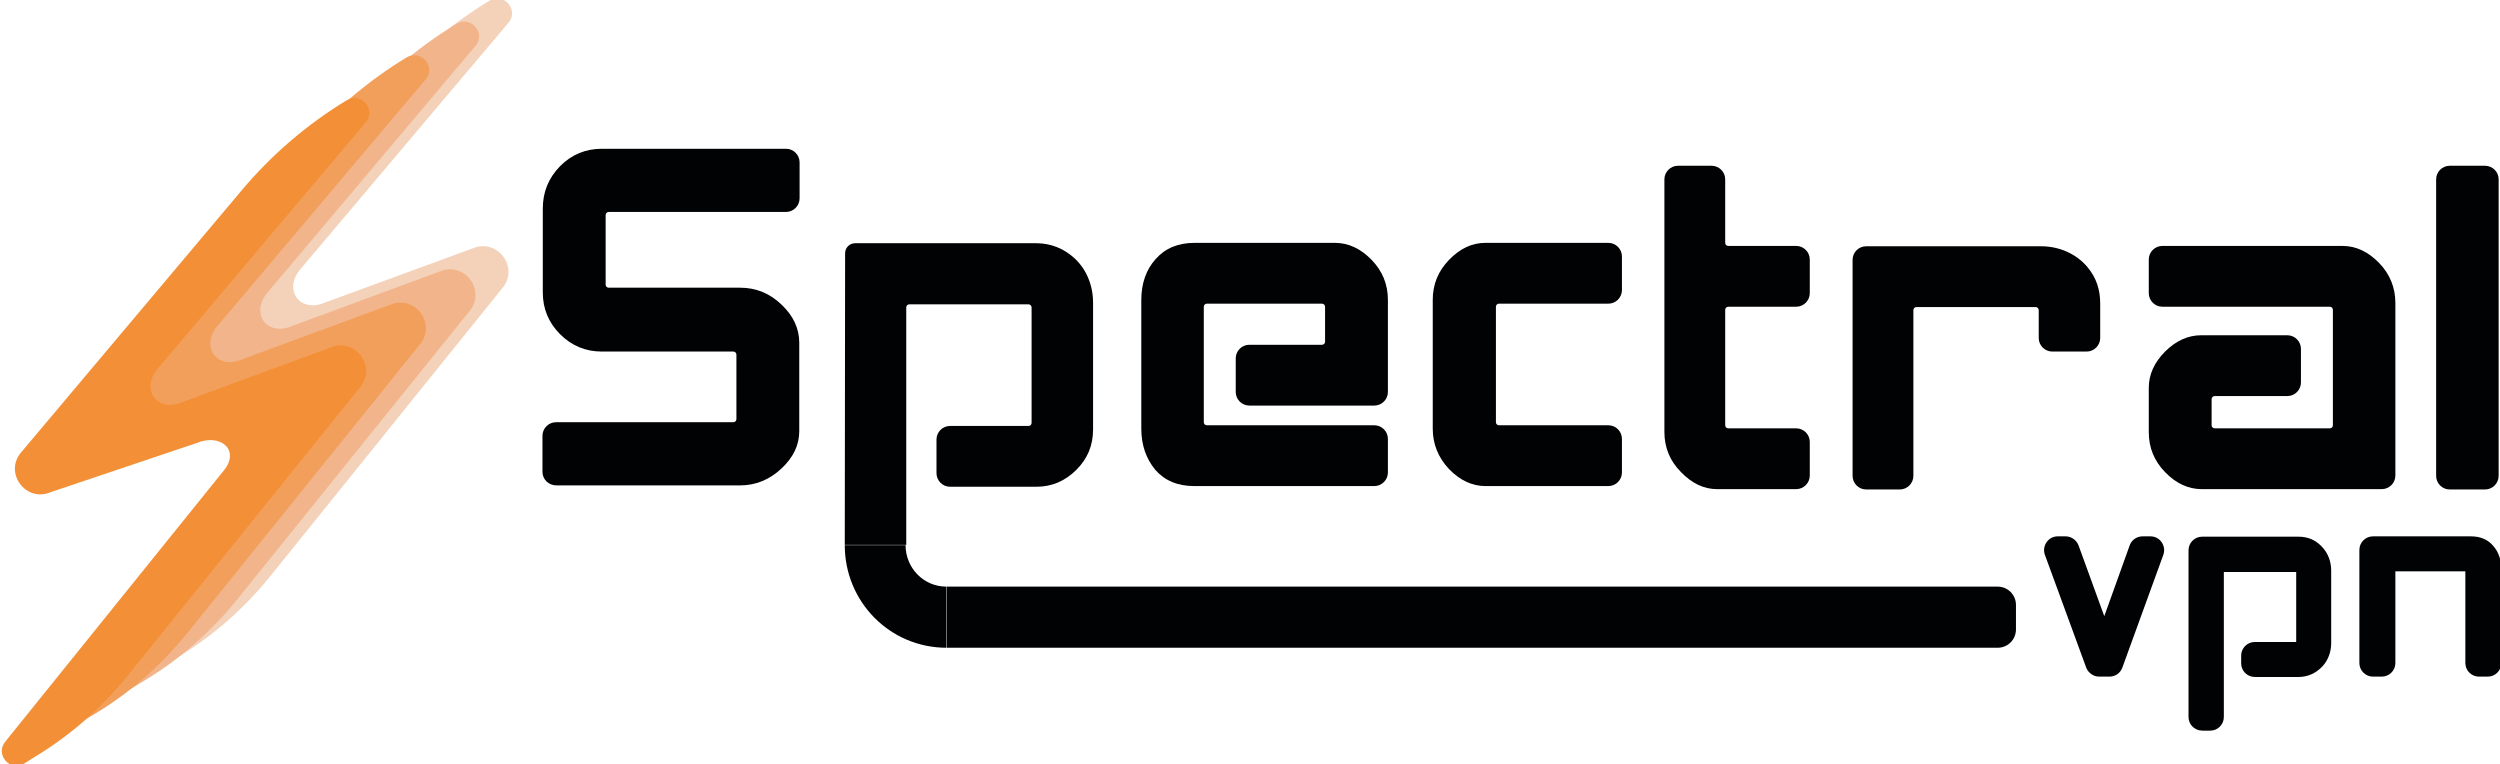 <?xml version="1.0" encoding="utf-8"?>
<!-- Generator: Adobe Illustrator 25.4.1, SVG Export Plug-In . SVG Version: 6.00 Build 0)  -->
<svg version="1.1" id="Слой_1" xmlns="http://www.w3.org/2000/svg" xmlns:xlink="http://www.w3.org/1999/xlink" x="0px" y="0px"
	 viewBox="0 0 736 225" style="enable-background:new 0 0 736 225;" xml:space="preserve">
<style type="text/css">
	.st0{fill:#F4D2BA;}
	.st1{fill:#F2B58B;}
	.st2{fill:#F39F5C;}
	.st3{fill:#F39037;}
	.st4{fill:#010203;}
</style>
<path class="st0" d="M52.5,193.4c10.4-6.3,19.5-14.4,27.1-23.8l68.4-84.9c4.9-6.1-1.6-14.6-8.8-11.6L95.6,89.1
	c-7.3,3.1-12.3-3.7-7.2-9.8l61.3-72.6c3.2-3.8-1.4-9-5.6-6.5l0,0c-11.7,7.1-22.2,16.1-31,26.6L48,104c-5.1,6,1.4,14.8,8.7,11.7
	l42.8-14.4c7.2-3.1,13.1,2,8.2,8l-64.3,79.8c-3,3.8,1.5,8.9,5.6,6.4L52.5,193.4z"/>
<path class="st1" d="M42.8,200.2c10.4-6.3,19.5-14.4,27.1-23.8l68.4-84.9c4.9-6.1-1.6-14.6-8.8-11.6L85.9,96
	c-7.3,3.1-12.3-3.7-7.2-9.8L140,13.5c3.2-3.8-1.4-9-5.6-6.5l0,0c-11.7,7.1-22.2,16.1-31,26.6l-65.1,77.2c-5.1,6,1.4,14.8,8.7,11.7
	l42.8-14.4c7.2-3.1,13.1,2,8.2,8L33.6,196c-3,3.8,1.5,8.9,5.6,6.4L42.8,200.2z"/>
<path class="st2" d="M28.2,210c10.4-6.3,19.5-14.4,27.1-23.8l68.4-84.9c4.9-6.1-1.6-14.6-8.8-11.6l-43.7,16.1
	c-7.3,3.1-12.3-3.7-7.2-9.8l61.3-72.6c3.2-3.8-1.4-9-5.6-6.5l0,0c-11.7,7.1-22.2,16.1-31,26.6l-65.1,77.2c-5.1,6,1.4,14.8,8.7,11.7
	l42.8-14.4c7.2-3.1,13.1,2,8.2,8L19,205.7c-3,3.8,1.5,8.9,5.6,6.4L28.2,210z"/>
<path class="st3" d="M10.6,222.6c10.4-6.3,19.5-14.4,27.1-23.8l68.4-84.9c4.9-6.1-1.6-14.6-8.8-11.6l-43.7,16.1
	c-7.3,3.1-12.3-3.7-7.2-9.8l61.3-72.6c3.2-3.8-1.4-9-5.6-6.5l0,0c-11.7,7.1-22.2,16.1-31,26.6L6.2,133.2c-5.1,6,1.4,14.8,8.7,11.7
	l42.8-14.4c7.2-3.1,13.1,2,8.2,8L1.5,218.4c-3,3.8,1.5,8.9,5.6,6.4L10.6,222.6z"/>
<g>
	<path class="st4" d="M159.7,138.9v-10.6c0-2.2,1.8-4,4-4h52.2c0.5,0,0.9-0.4,0.9-0.9v-19c0-0.5-0.4-0.9-0.9-0.9h-38.7
		c-4.8,0-8.9-1.7-12.3-5.1c-3.4-3.4-5.1-7.5-5.1-12.3V61.4c0-4.9,1.7-9,5.1-12.5c3.4-3.4,7.5-5.1,12.3-5.1h54.2c2.2,0,4,1.8,4,4
		v10.6c0,2.2-1.8,4-4,4h-52.2c-0.5,0-0.9,0.4-0.9,0.9v20.5c0,0.5,0.4,0.9,0.9,0.9h38.7c4.7,0,8.8,1.7,12.2,5
		c3.5,3.3,5.2,7.1,5.2,11.2v26c0,4.1-1.7,7.7-5.2,11c-3.5,3.3-7.6,5-12.2,5h-54.1C161.5,142.9,159.7,141.1,159.7,138.9z"/>
	<path class="st4" d="M248.7,160.5l0.1-85.9c0-1.7,1.3-3,3-3h53.2c4.3,0,8.1,1.5,11.3,4.4c3.6,3.3,5.5,8.1,5.5,13.1l0,37.3
		c0,4.7-1.6,8.6-4.9,11.9c-3.3,3.3-7.2,5-11.8,5h-25.4c-2.2,0-4-1.8-4-4v-9.9c0-2.2,1.8-4,4-4h23.1c0.5,0,0.9-0.4,0.9-0.9V90.5
		c0-0.5-0.4-0.9-0.9-0.9h-35.1c-0.5,0-0.9,0.4-0.9,0.9l0,69.9H248.7z"/>
	<path class="st4" d="M336,126.2V88.3c0-4.8,1.4-8.9,4.2-12c2.8-3.2,6.6-4.8,11.5-4.8H393c4,0,7.6,1.7,10.8,5
		c3.2,3.3,4.8,7.2,4.8,11.8v27.1c0,2.2-1.8,4-4,4h-36.8c-2.2,0-4-1.8-4-4v-9.9c0-2.2,1.8-4,4-4h21.4c0.5,0,0.9-0.4,0.9-0.9V90.3
		c0-0.5-0.4-0.9-0.9-0.9h-33.9c-0.5,0-0.9,0.4-0.9,0.9v34c0,0.5,0.4,0.9,0.9,0.9h49.3c2.2,0,4,1.8,4,4v9.9c0,2.2-1.8,4-4,4h-53
		c-4.9,0-8.7-1.6-11.5-4.8C337.4,135,336,131,336,126.2z"/>
	<path class="st4" d="M421.8,126.2V88.3c0-4.6,1.6-8.5,4.8-11.8c3.2-3.3,6.7-5,10.7-5h36.2c2.2,0,4,1.8,4,4v9.9c0,2.2-1.8,4-4,4
		h-32.2c-0.5,0-0.9,0.4-0.9,0.9v34c0,0.5,0.4,0.9,0.9,0.9h32.2c2.2,0,4,1.8,4,4v9.9c0,2.2-1.8,4-4,4h-36.2c-3.9,0-7.5-1.7-10.7-5
		C423.4,134.7,421.8,130.7,421.8,126.2z"/>
	<path class="st4" d="M490,127.2V52.8c0-2.2,1.8-4,4-4h9.9c2.2,0,4,1.8,4,4v18.7c0,0.5,0.4,0.9,0.9,0.9h20c2.2,0,4,1.8,4,4v9.9
		c0,2.2-1.8,4-4,4h-20c-0.5,0-0.9,0.4-0.9,0.9v34c0,0.5,0.4,0.9,0.9,0.9h20c2.2,0,4,1.8,4,4v9.9c0,2.2-1.8,4-4,4h-23.3
		c-3.9,0-7.4-1.7-10.6-5C491.6,135.7,490,131.7,490,127.2z"/>
	<path class="st4" d="M545.4,140.1V76.5c0-2.2,1.8-4,4-4l51.5,0c5.3,0,10.4,2.2,13.7,6.2c2.5,3,3.7,6.5,3.7,10.6v10.2
		c0,2.2-1.8,4-4,4h-10.1c-2.2,0-4-1.8-4-4v-8.2c0-0.5-0.4-0.9-0.9-0.9h-35.1c-0.5,0-0.9,0.4-0.9,0.9v48.8c0,2.2-1.8,4-4,4h-9.9
		C547.2,144.1,545.4,142.3,545.4,140.1z"/>
	<path class="st4" d="M632.6,127.2v-13c0-3.9,1.6-7.5,4.8-10.7c3.2-3.2,6.8-4.8,10.6-4.8h25.4c2.2,0,4,1.8,4,4v9.9c0,2.2-1.8,4-4,4
		H652c-0.5,0-0.9,0.4-0.9,0.9v7.7c0,0.5,0.4,0.9,0.9,0.9h33.9c0.5,0,0.9-0.4,0.9-0.9v-34c0-0.5-0.4-0.9-0.9-0.9h-49.3
		c-2.2,0-4-1.8-4-4v-9.9c0-2.2,1.8-4,4-4h53c4,0,7.6,1.7,10.8,5c3.2,3.3,4.8,7.3,4.8,11.8v50.8c0,2.2-1.8,4-4,4h-53
		c-4,0-7.6-1.7-10.8-5C634.2,135.7,632.6,131.8,632.6,127.2z"/>
	<path class="st4" d="M717.2,140.1V52.8c0-2.2,1.8-4,4-4h10.4c2.2,0,4,1.8,4,4v87.3c0,2.2-1.8,4-4,4h-10.4
		C719,144.1,717.2,142.3,717.2,140.1z"/>
</g>
<g>
	<g>
		<path class="st4" d="M605.8,157.9h2.3c1.7,0,3.2,1.1,3.8,2.6l7.6,20.9l7.5-20.9c0.6-1.6,2.1-2.6,3.8-2.6h2.3
			c2.8,0,4.7,2.8,3.8,5.4l-12.1,33.3c-0.6,1.6-2.1,2.6-3.8,2.6h-3c-1.7,0-3.2-1.1-3.8-2.6L602,163.3
			C601.1,160.7,603,157.9,605.8,157.9z"/>
		<path class="st4" d="M644.3,211.1V162c0-2.2,1.8-4,4-4h28.4c2.8,0,5.1,1,7,3.1c1.7,1.8,2.6,4.3,2.6,6.8v21.5c0,2.5-0.9,5-2.6,6.8
			c-1.9,2-4.3,3.1-7,3.1h-12.9c-2.2,0-4-1.8-4-4V193c0-2.2,1.8-4,4-4h12.2v-20.6h-21.3v42.7c0,2.2-1.8,4-4,4h-2.3
			C646.1,215.1,644.3,213.3,644.3,211.1z"/>
		<path class="st4" d="M694.6,195.2v-33.3c0-2.2,1.8-4,4-4h28.8c2.8,0,5,0.9,6.6,2.8c1.6,1.8,2.4,4.2,2.4,6.9v27.6c0,2.2-1.8,4-4,4
			h-2.6c-2.2,0-4-1.8-4-4v-27h-20.6v27c0,2.2-1.8,4-4,4h-2.6C696.4,199.2,694.6,197.4,694.6,195.2z"/>
	</g>
</g>
<g>
	<path class="st4" d="M278.7,190.7c-16.7,0-30-13.5-30-30.2h17.9c0,6.7,5.3,12.2,12,12.2V190.7z"/>
</g>
<path class="st4" d="M588.1,172.7l-309.4,0v18l309.4,0c3,0,5.4-2.4,5.4-5.4v-7.2C593.5,175.1,591.1,172.7,588.1,172.7z"/>
</svg>
